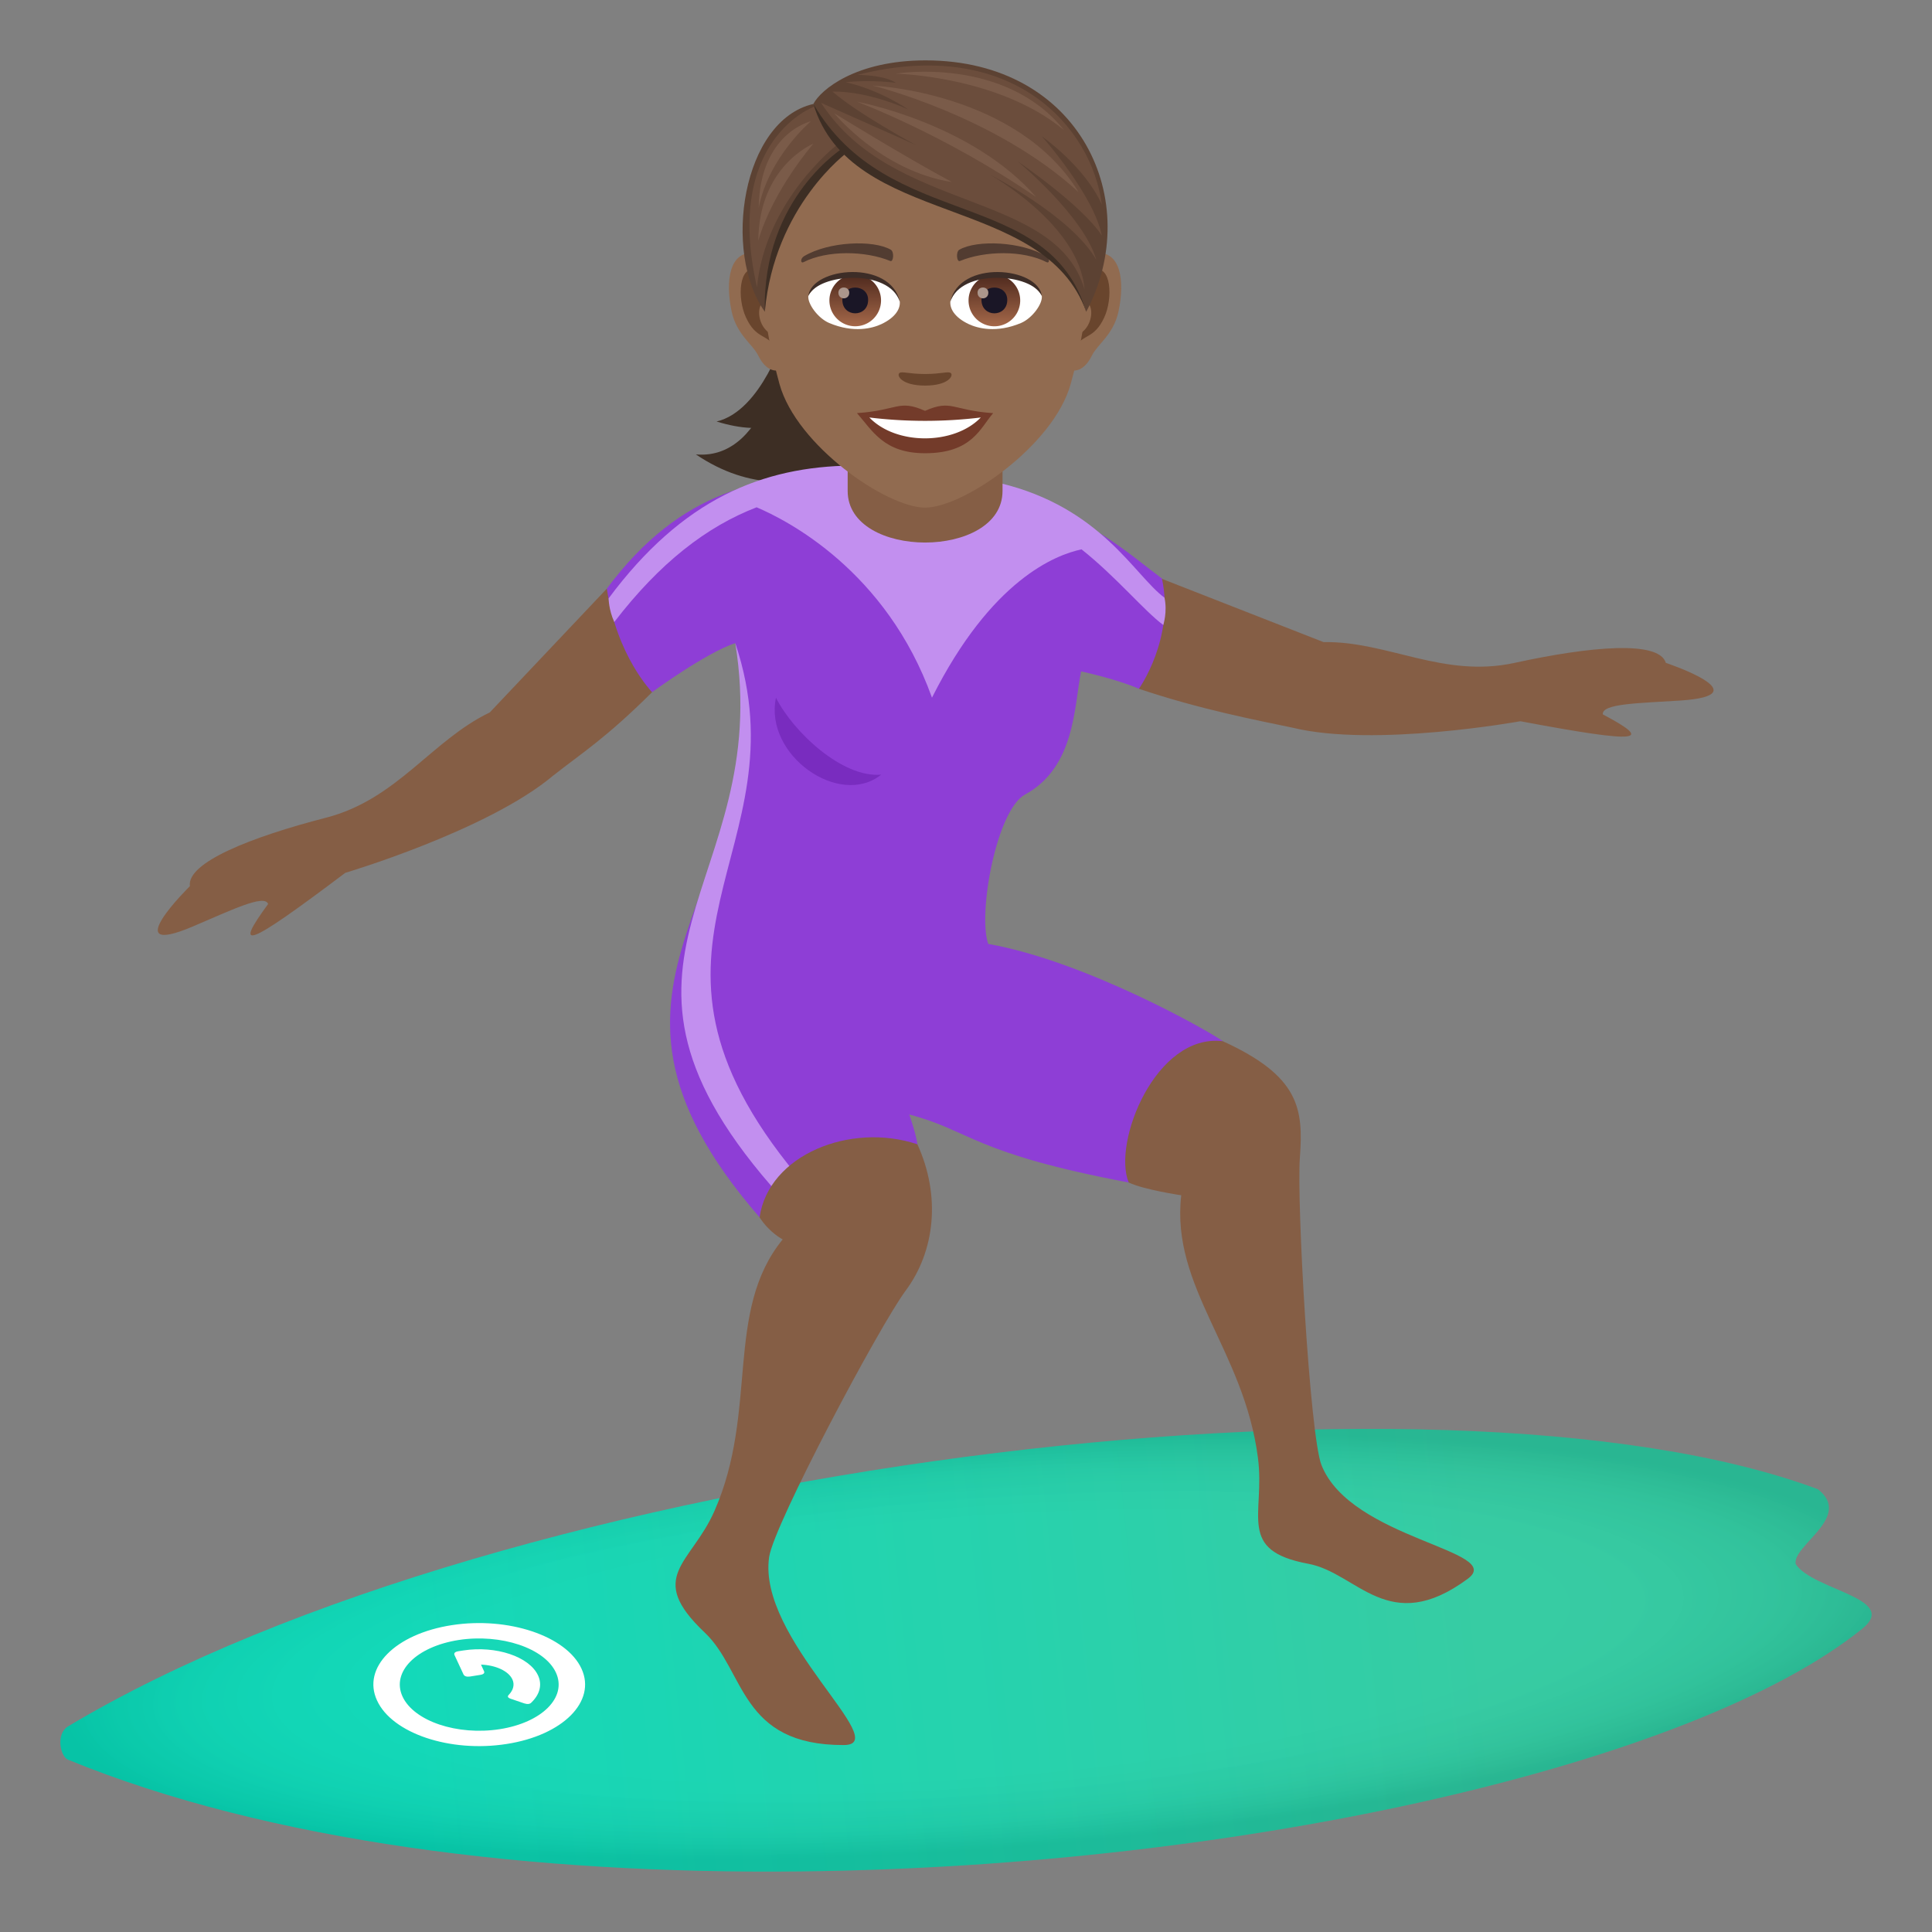 <svg xmlns="http://www.w3.org/2000/svg" xml:space="preserve" style="enable-background:new 0 0 64 64" viewBox="0 0 64 64"><rect x="0" y="0" width="64" height="64" fill="#808080" stroke="none"/><path d="M27.365 12.82c-.926 1.256-1.988 1.649-3.627 1.143 1.5-.355 2.258-2.883 2.258-2.883l1.369 1.74z" style="fill:#3d2e24"/><path d="M29.732 14.236s-3.06 3.26-6.68.817c2.5.215 2.944-3.973 2.944-3.973l3.736 3.156z" style="fill:#3d2e24"/><linearGradient id="a" x1="69.51" x2="105.126" y1="-136.975" y2="-133.259" gradientTransform="matrix(1 0 0 -1 -56 -80)" gradientUnits="userSpaceOnUse"><stop offset="0" style="stop-color:#00d6b3"/><stop offset="1" style="stop-color:#27c89c"/></linearGradient><path d="M59.484 51.814c-.125-.618 1.908-1.564.736-2.481-12.52-4.664-43.478-.813-57.967 7.857-.412.248-.255.999.004 1.103 6.645 2.721 15.418 3.796 24.252 3.7 14.73-.158 29.641-3.569 35.176-8.036 1.26-1.014-1.63-1.273-2.2-2.144z" style="fill:url(#a)"/><radialGradient id="b" cx="60.884" cy="-1585.189" r="30.213" gradientTransform="matrix(1 -.073 -.015 -.221 -52.269 -291.327)" gradientUnits="userSpaceOnUse"><stop offset=".632" style="stop-color:#fff;stop-opacity:.3"/><stop offset=".713" style="stop-color:#e5e5e6;stop-opacity:.328"/><stop offset=".859" style="stop-color:#a3a1a7;stop-opacity:.388"/><stop offset="1" style="stop-color:#393644;stop-opacity:.475"/></radialGradient><path d="M59.484 51.814c-.125-.618 1.908-1.564.736-2.481-12.52-4.664-43.478-.813-57.967 7.857-.412.248-.255.999.004 1.103 6.645 2.721 15.418 3.796 24.252 3.7 14.73-.158 29.641-3.569 35.176-8.036 1.26-1.014-1.63-1.273-2.2-2.144z" style="opacity:.25;fill:url(#b);enable-background:new"/><path d="M13.334 56.2c-.375-.815.449-1.652 1.86-1.873 1.397-.215 2.847.266 3.222 1.08.377.818-.463 1.655-1.86 1.874-1.412.219-2.844-.266-3.222-1.081zm-.844.131c.498 1.087 2.416 1.734 4.29 1.441 1.864-.288 2.983-1.408 2.483-2.495-.502-1.088-2.433-1.73-4.295-1.442-1.879.29-2.982 1.41-2.478 2.496z" style="fill:#fff"/><path d="M16.033 55.358c.03.064-.012.107-.127.125l-.336.054c-.113.016-.186-.009-.217-.072l-.297-.639c-.027-.065.014-.108.13-.127l.165-.026c1.074-.166 2.186.204 2.473.829.142.305.058.625-.215.89-.047.058-.129.07-.236.037l-.448-.153c-.107-.035-.128-.08-.064-.14.14-.149.193-.329.113-.503-.13-.283-.564-.475-1.04-.49l.099.215z" style="fill:#fff"/><path d="M55.183 21.959c-.224-.753-2.496-.55-5.011 0-2.371.516-4.21-.727-6.327-.688l-5.382-2.107c-.344 1.261-.371 2.398-.735 3.653 2.035.684 3.903 1.04 5.096 1.29 2.707.661 7.54-.215 7.54-.215 4.071.763 4.392.655 2.731-.228-.033-.36 1.192-.368 2.569-.458 2.73-.18-.48-1.247-.48-1.247zM6.29 29.354c-.107-.78 2.022-1.626 4.516-2.268 2.354-.61 3.492-2.562 5.418-3.485l3.88-4.103c.831.98.65 2.465 1.5 3.43-1.55 1.539-2.312 2.002-3.282 2.767-2.166 1.82-6.885 3.219-6.885 3.219-3.352 2.53-3.686 2.578-2.555 1.032-.12-.338-1.226.207-2.506.75-2.535 1.072-.085-1.342-.085-1.342z" style="fill:#855e45"/><path d="M40.508 34.491c-.422-.313-4.538-2.653-7.772-3.222-.352-1.002.275-4.437 1.219-4.949 1.664-.903 1.625-2.922 1.857-4.08 0 0 1.201.26 1.916.577 0 0 1.195-1.679.762-3.653-.998-.737-2.541-2.17-4.895-2.684-.98-.213-4.295-.796-5.37-.784-2.977.029-5.673.51-8.122 3.802.32 2.232 1.5 3.43 1.5 3.43s1.783-1.307 2.754-1.624c1.59 8.36-6.187 10.972.805 19.022 4.959-1.42 5.824-.87 4.959-3.406 2.049.536 2.08 1.271 7.27 2.252 1.425.27 4.081-3.968 3.117-4.68z" style="fill-rule:evenodd;clip-rule:evenodd;fill:#8e3ed6"/><path d="M24.357 21.304c1.313 8.085-5.668 10.399 1.506 18.336.23-.067.316-.655.53-.714-6.392-7.707.29-10.684-2.036-17.622z" style="fill-rule:evenodd;clip-rule:evenodd;fill:#c28fef"/><path d="M43.06 38.35c.121-1.625-.012-2.7-2.553-3.859-2.228-.268-3.664 3.37-3.117 4.68.487.238 1.74.424 1.74.424-.351 3.055 2.085 5.131 2.542 8.706.24 1.88-.715 3.06 1.666 3.501 1.632.301 2.658 2.437 5.283.498 1.273-.94-3.875-1.303-4.846-3.77-.385-.982-.824-8.718-.715-10.18zm-13.062 4.409c.976-1.31 1.175-3.139.392-4.853-2.222-.74-4.931.352-5.228 2.42.324.506.765.731.765.731-1.939 2.383-.793 5.672-2.263 9.003-.774 1.752-2.284 2.162-.317 4.023 1.346 1.275 1.16 3.737 4.608 3.724 1.672-.006-2.885-3.528-2.475-6.236.164-1.08 3.645-7.635 4.518-8.812z" style="fill-rule:evenodd;clip-rule:evenodd;fill:#855e45"/><path d="M38.576 19.8c-.996-.734-2.092-2.994-5.455-3.797-.975-.231-3.813-.59-4.889-.58-2.978.031-5.621 1.104-8.07 4.398 0 0 0 .377.187.784 1.502-1.955 3.053-3.159 4.715-3.8.987.418 4.297 2.09 5.809 6.306 1.963-3.906 4.094-4.731 4.955-4.913 1.146.91 2.078 2.041 2.707 2.506 0 0 .142-.436.04-.903z" style="fill:#c28fef"/><path d="M25.705 23.112c-.399 1.906 2.11 3.658 3.486 2.549-1.297.118-2.935-1.442-3.486-2.55z" style="fill:#792cbf"/><path d="M28.08 16.263c0 2.279 5.13 2.279 5.13 0v-2.522h-5.13v2.522z" style="fill:#855e45"/><path d="M36.27 8.385c-.872.105-1.5 3.02-.954 3.789.076.107.525.28.857-.4.186-.376.717-.69.881-1.465.211-.995.08-2.03-.785-1.924zm-11.249 0c.871.105 1.5 3.02.951 3.789-.076.107-.525.28-.857-.4-.184-.376-.717-.69-.88-1.465-.212-.995-.08-2.03.786-1.924z" style="fill:#916b50"/><path d="M36.244 8.943c-.227.07-.475.418-.61.993.795-.17.596 1.152-.093 1.177.006.133.015.27.03.412.333-.482.67-.287 1.007-1.005.3-.649.228-1.752-.334-1.577zm-10.59.991c-.135-.573-.38-.92-.61-.99-.562-.178-.634.927-.331 1.575.334.72.671.524 1.003 1.006.018-.142.026-.28.032-.414-.682-.03-.877-1.338-.094-1.177z" style="fill:#69452d"/><path d="M30.644 2.78c-3.771 0-5.588 3.072-5.361 7.02.047.796.268 1.94.539 2.923.566 2.039 3.55 4.093 4.822 4.093s4.256-2.054 4.823-4.093c.273-.983.494-2.127.54-2.922.227-3.95-1.59-7.022-5.363-7.022z" style="fill:#916b50"/><path d="M30.644 13.61c-.885-.39-.89-.016-2.256.075.512.58.889 1.329 2.256 1.329 1.567 0 1.832-.848 2.256-1.328-1.365-.092-1.371-.465-2.256-.077z" style="fill:#733b2a"/><path d="M28.799 13.83c.89.928 2.812.914 3.69 0a15.36 15.36 0 0 1-3.69 0z" style="fill:#fff"/><path d="M34.652 8.486c-.818-.488-2.289-.547-2.871-.215-.123.067-.09.42.018.375.828-.343 2.093-.36 2.87.038.106.052.108-.125-.017-.198zm-8.016 0c.819-.488 2.29-.547 2.871-.215.123.067.09.42-.015.375-.83-.343-2.094-.36-2.873.038-.106.052-.108-.125.017-.198z" style="fill:#523c31"/><path d="M31.492 12.355c-.09-.062-.3.034-.848.034-.547 0-.758-.096-.847-.034-.108.077.062.418.847.418.785 0 .957-.341.848-.418z" style="fill:#69452d"/><path d="M29.804 9.969c.034.25-.136.545-.605.767-.299.14-.918.307-1.732-.037-.366-.154-.721-.633-.69-.898.441-.832 2.615-.955 3.027.168z" style="fill:#fff"/><linearGradient id="c" x1="-424.111" x2="-424.111" y1="480.62" y2="480.88" gradientTransform="matrix(6.57 0 0 -6.57 2814.782 3168.527)" gradientUnits="userSpaceOnUse"><stop offset="0" style="stop-color:#a6694a"/><stop offset="1" style="stop-color:#4f2a1e"/></linearGradient><path d="M28.33 9.098a.855.855 0 1 1 .001 1.71.855.855 0 0 1-.001-1.71z" style="fill:url(#c)"/><path d="M27.904 9.935c0 .592.854.592.854 0 0-.546-.854-.546-.854 0z" style="fill:#1a1626"/><path d="M27.773 9.697c0 .248.36.248.36 0 0-.23-.36-.23-.36 0z" style="fill:#ab968c"/><path d="M29.81 10.002c-.347-1.115-2.71-.951-3.033-.201.12-.96 2.736-1.213 3.033.2z" style="fill:#3d2d27"/><path d="M31.484 9.969c-.033.25.137.545.605.767.3.14.919.307 1.735-.037.365-.154.72-.633.687-.898-.441-.832-2.615-.955-3.027.168z" style="fill:#fff"/><linearGradient id="d" x1="-426.108" x2="-426.108" y1="480.62" y2="480.88" gradientTransform="matrix(6.57 0 0 -6.57 2832.512 3168.527)" gradientUnits="userSpaceOnUse"><stop offset="0" style="stop-color:#a6694a"/><stop offset="1" style="stop-color:#4f2a1e"/></linearGradient><path d="M32.94 9.098a.854.854 0 1 1 0 1.711.854.854 0 0 1 0-1.711z" style="fill:url(#d)"/><path d="M32.513 9.935c0 .592.854.592.854 0 0-.546-.854-.546-.854 0z" style="fill:#1a1626"/><path d="M32.383 9.697c0 .248.357.248.357 0 0-.23-.358-.23-.358 0z" style="fill:#ab968c"/><path d="M31.48 10.002c.346-1.113 2.71-.955 3.031-.201-.119-.96-2.736-1.213-3.03.2z" style="fill:#3d2d27"/><path d="M26.944 3.444c-2.358.538-3.02 4.913-1.608 6.883.074-1.854.927-4.11 2.605-5.319 0 0-.579-.52-.997-1.564z" style="fill:#5c4233"/><path d="M27.993 4.857s-2.755 1.667-2.657 5.47c.316-3.517 2.74-5.286 2.74-5.286l-.083-.184z" style="fill:#3d2e24"/><path d="M26.973 3.534s-3.015 1.066-1.897 5.98c.281-2.897 2.661-4.723 2.661-4.723l-.764-1.257z" style="fill:#6b4d3c"/><path d="M25.12 7.97c.482-1.67 1.824-3.21 1.824-3.21s-1.798.722-1.825 3.21z" style="fill:#7a5b49"/><path d="M25.133 6.881c.338-1.693 1.729-2.863 1.729-2.863s-1.688.377-1.73 2.864z" style="fill:#7a5b49"/><path d="M26.944 3.444c1.998 1.774 8.007 2.975 9.038 6.882-1.406-3.922-7.805-2.784-9.038-6.882z" style="fill:#3d2e24"/><path d="M30.66 2c-2.32 0-3.48.979-3.716 1.444 2.474 4.25 7.797 2.72 9.038 6.885C37.917 6.688 35.806 2 30.66 2z" style="fill:#5c4233"/><path d="M28.403 2.48c.972.017 1.274.264 1.274.264s-.814-.113-1.66-.02c1.14.255 2.078.906 2.078.906s-1.287-.612-2.52-.597c.88.76 2.765 1.771 2.765 1.771s-1.987-.888-3.14-1.397c2.364 3.665 7.751 2.89 8.726 6.178-.163-2.142-3.136-3.801-3.136-3.801s2.697 1.367 3.528 2.827c-.415-1.458-2.608-3.267-2.608-3.267s2.127 1.444 2.791 2.462c-.278-1.37-1.991-3.292-1.991-3.292s1.429.998 1.991 2.268c-.332-2.574-2.963-5.597-8.098-4.302z" style="fill:#6b4d3c"/><path d="M35.248 4.31c-1.98-2.469-5.58-1.87-5.58-1.87s3.411.07 5.58 1.87z" style="fill:#7a5b49"/><path d="M35.73 6.365c-2.034-3.325-6.823-3.53-6.823-3.53s4.057.99 6.823 3.53zm-1.404.165c-2.151-2.47-5.945-3.163-5.945-3.163s2.882 1.063 5.945 3.163zm-2.794-.5c-1.568-.84-3.899-2.28-3.899-2.28s1.564 1.919 3.899 2.28z" style="fill:#7a5b49"/></svg>